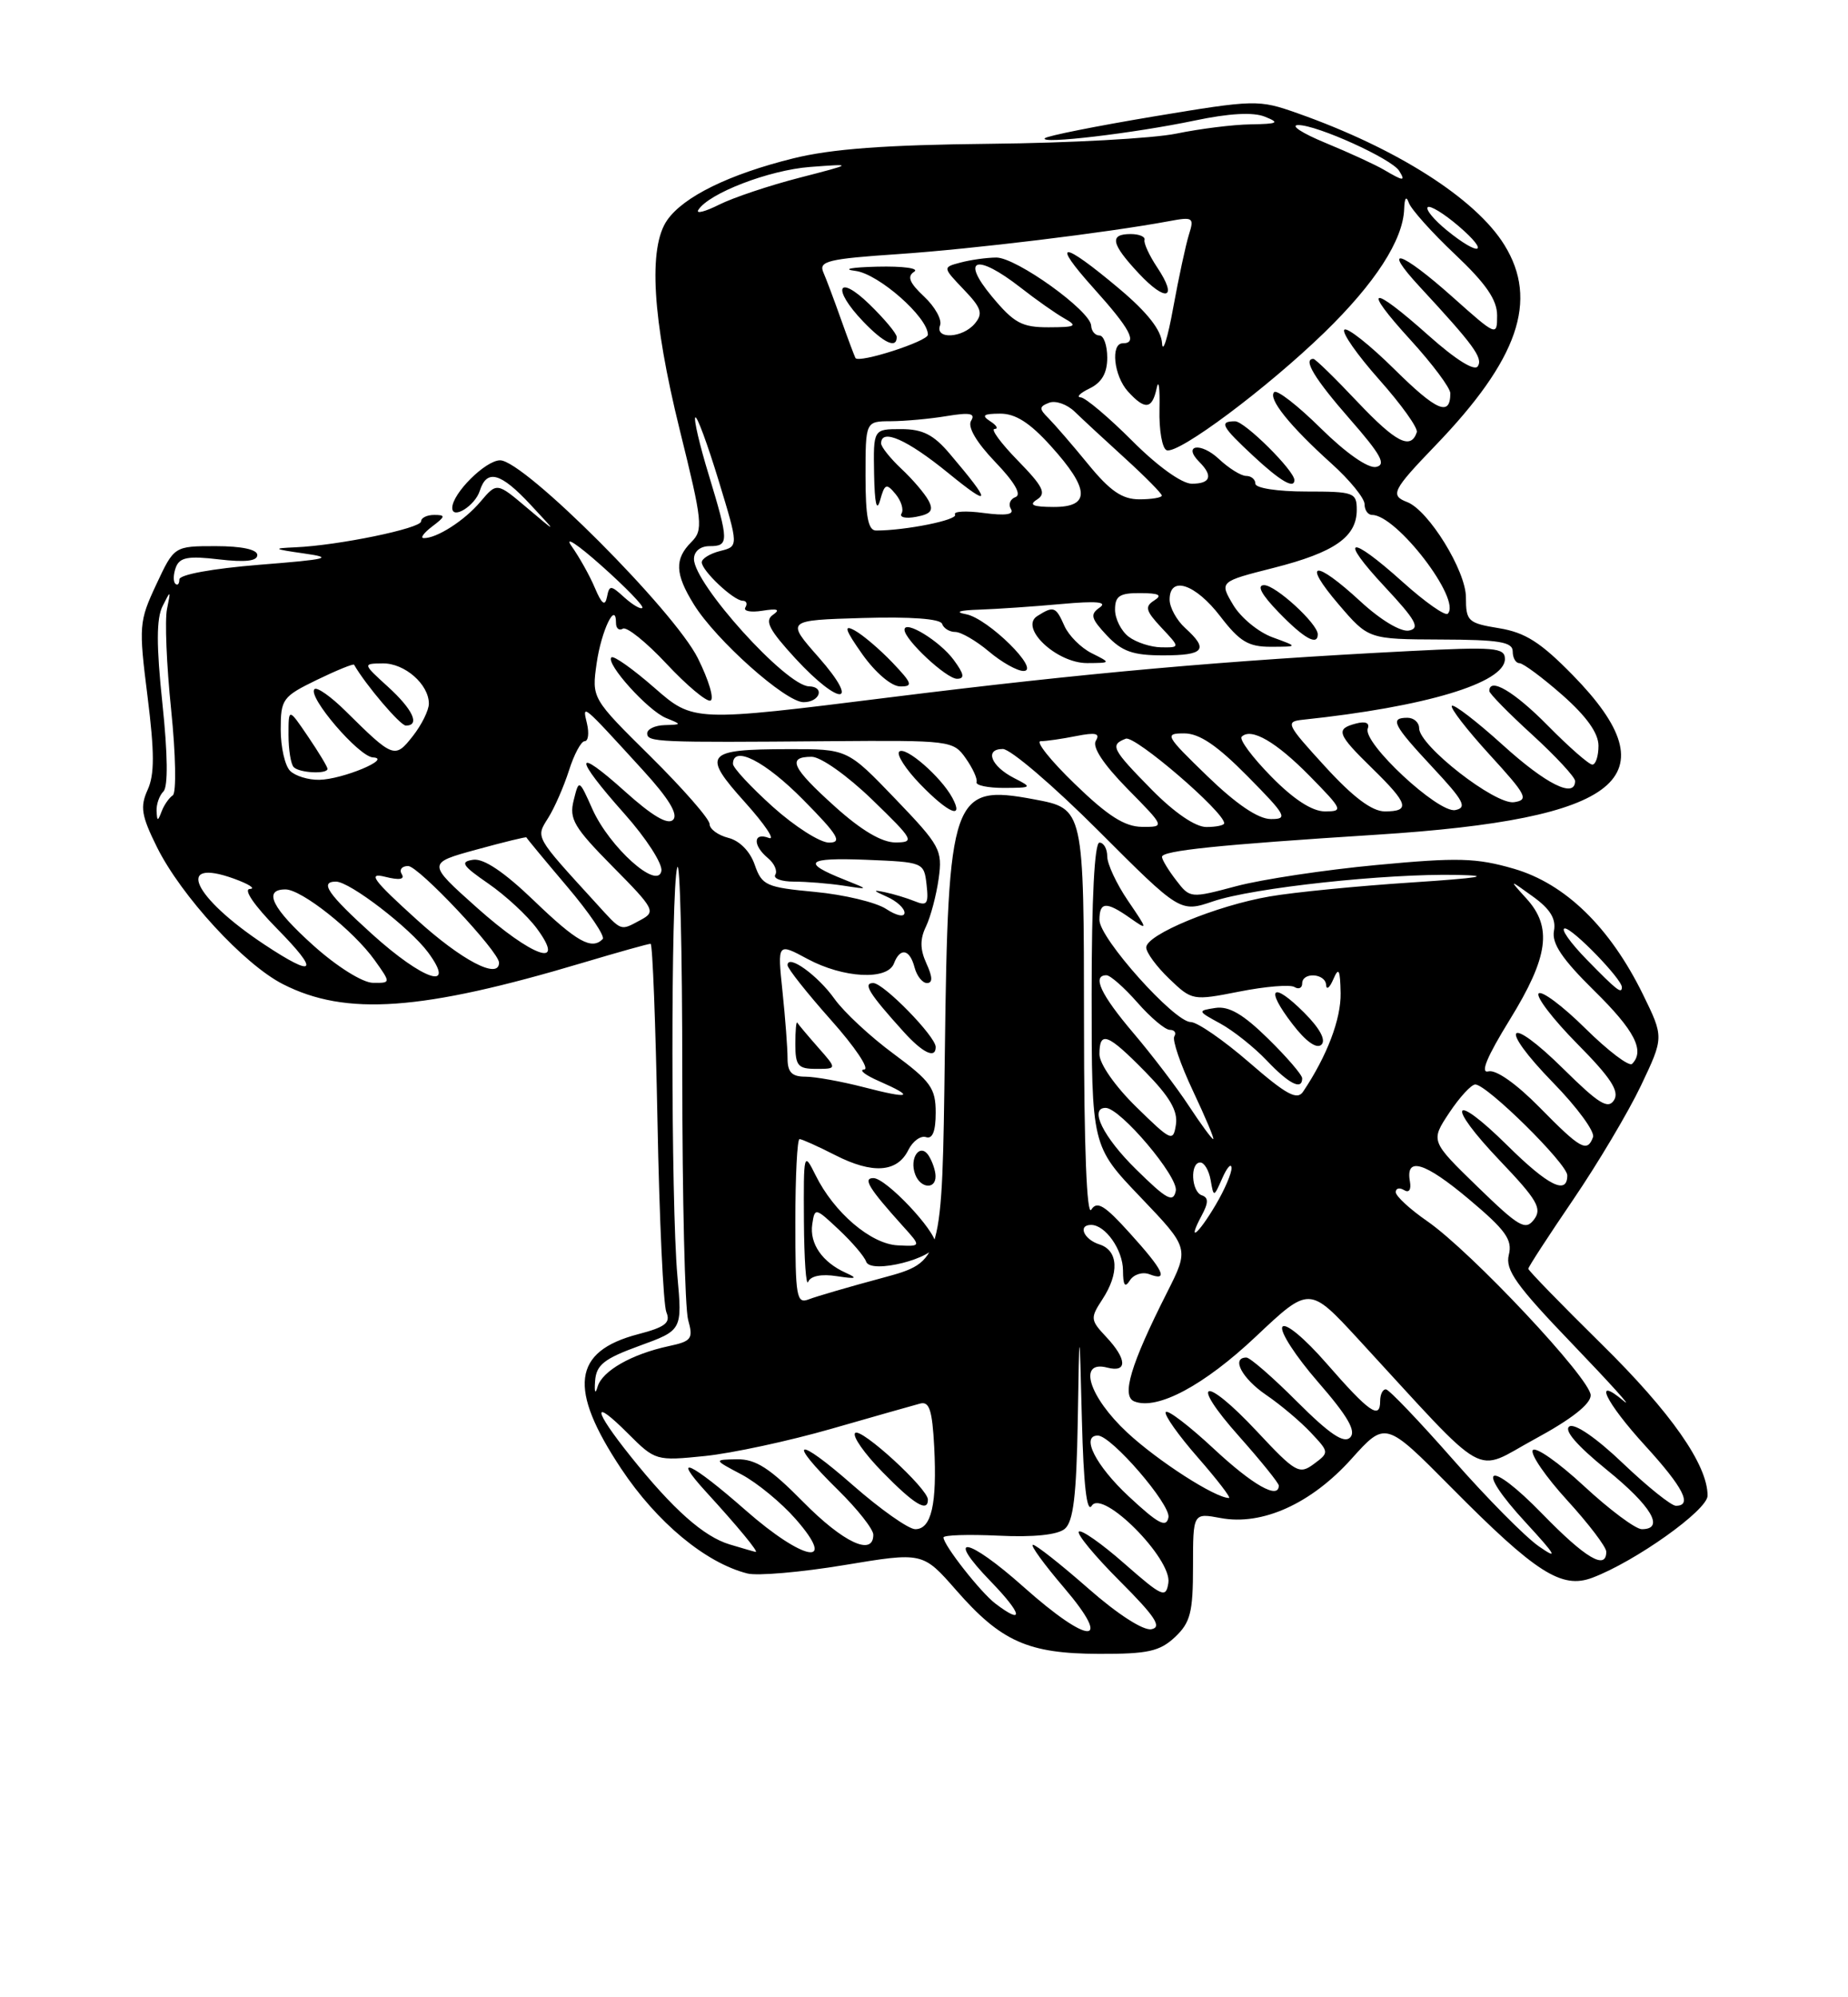<?xml version="1.0" encoding="UTF-8" standalone="no"?>
<!DOCTYPE svg PUBLIC "-//W3C//DTD SVG 1.1//EN" "http://www.w3.org/Graphics/SVG/1.1/DTD/svg11.dtd" >
<svg xmlns="http://www.w3.org/2000/svg" xmlns:xlink="http://www.w3.org/1999/xlink" version="1.1" viewBox="0 0 237 256">
 <g >
 <path fill="currentColor"
d=" M 150.69 209.83 C 152.67 207.96 153.00 206.67 153.00 200.78 C 153.00 193.91 153.00 193.91 156.54 194.57 C 161.87 195.57 168.15 192.74 173.31 187.00 C 177.68 182.14 177.68 182.14 186.09 190.62 C 196.98 201.61 200.27 203.71 204.22 202.22 C 209.73 200.14 218.98 193.56 218.99 191.71 C 219.01 187.77 214.31 181.04 205.38 172.26 C 200.22 167.18 196.00 162.84 196.00 162.62 C 196.00 162.39 198.59 158.41 201.75 153.77 C 204.91 149.13 208.83 142.54 210.45 139.14 C 213.39 132.95 213.39 132.95 210.70 127.45 C 206.47 118.84 200.75 113.27 194.15 111.35 C 189.32 109.95 186.96 109.89 176.54 110.87 C 169.92 111.49 161.83 112.71 158.56 113.58 C 152.66 115.15 152.62 115.15 150.84 112.83 C 149.85 111.55 149.03 110.20 149.02 109.83 C 149.00 109.03 156.26 108.28 176.50 106.99 C 207.98 104.99 214.54 99.67 201.72 86.55 C 197.59 82.33 195.61 81.07 192.25 80.52 C 188.26 79.87 188.00 79.62 188.00 76.56 C 188.00 73.17 183.21 65.40 180.46 64.35 C 178.24 63.50 178.59 62.81 184.06 57.13 C 194.73 46.06 197.33 38.51 192.94 31.41 C 189.26 25.45 179.10 18.99 166.39 14.51 C 161.40 12.75 160.99 12.76 147.89 14.94 C 140.53 16.17 134.28 17.42 134.00 17.72 C 133.27 18.52 145.43 17.08 153.22 15.45 C 157.64 14.52 160.72 14.35 162.22 14.96 C 164.17 15.74 163.90 15.88 160.39 15.94 C 158.12 15.97 153.85 16.51 150.89 17.12 C 147.92 17.74 137.18 18.33 127.00 18.43 C 113.55 18.57 106.65 19.08 101.73 20.30 C 93.53 22.33 87.67 25.20 85.57 28.21 C 83.11 31.71 83.66 40.87 87.16 55.04 C 90.11 66.95 90.21 67.93 88.66 69.48 C 86.49 71.65 86.56 73.56 88.98 77.46 C 91.80 82.03 100.74 90.00 103.05 90.00 C 105.15 90.00 105.83 88.02 103.75 87.97 C 100.81 87.91 89.00 74.84 89.00 71.65 C 89.00 70.67 89.81 70.00 91.00 70.00 C 93.50 70.00 93.49 69.42 90.89 60.85 C 89.72 57.03 88.95 53.71 89.17 53.50 C 89.39 53.28 90.73 56.91 92.15 61.56 C 94.73 70.03 94.73 70.03 92.37 70.62 C 91.06 70.95 90.00 71.60 90.00 72.07 C 90.00 73.15 94.09 77.00 95.25 77.00 C 95.73 77.00 95.88 77.38 95.59 77.86 C 95.30 78.33 96.28 78.52 97.78 78.28 C 99.73 77.97 100.11 78.12 99.12 78.81 C 98.03 79.57 98.63 80.72 102.00 84.39 C 107.72 90.59 110.46 90.47 104.99 84.25 C 100.80 79.50 100.80 79.50 110.64 79.21 C 116.81 79.03 120.60 79.31 120.82 79.96 C 121.01 80.53 121.77 81.00 122.51 81.00 C 123.24 81.00 125.18 82.12 126.82 83.50 C 128.45 84.88 130.45 86.00 131.26 86.00 C 133.54 86.00 126.72 79.26 123.90 78.73 C 122.38 78.44 123.00 78.22 125.60 78.14 C 127.86 78.06 132.59 77.74 136.10 77.42 C 140.63 77.01 142.07 77.14 141.03 77.87 C 139.77 78.74 139.91 79.27 141.95 81.45 C 143.88 83.50 145.29 84.00 149.17 84.00 C 154.45 84.00 155.05 83.26 152.00 80.50 C 150.90 79.50 150.00 77.86 150.00 76.85 C 150.00 73.74 153.30 74.83 156.50 79.00 C 158.98 82.23 160.10 82.91 163.00 82.90 C 166.50 82.89 166.50 82.89 163.21 81.69 C 161.40 81.04 159.12 79.16 158.15 77.53 C 156.38 74.55 156.38 74.55 163.36 72.78 C 171.16 70.80 174.00 68.81 174.00 65.35 C 174.00 63.13 173.65 63.00 167.50 63.00 C 163.83 63.00 161.00 62.56 161.00 62.00 C 161.00 61.45 160.47 61.00 159.81 61.00 C 159.16 61.00 157.59 60.02 156.32 58.83 C 153.99 56.64 151.61 57.01 153.82 59.22 C 155.60 61.00 155.25 62.00 152.85 62.00 C 151.57 62.00 148.45 59.76 145.20 56.50 C 142.17 53.47 139.20 50.97 138.60 50.93 C 137.99 50.90 138.51 50.38 139.75 49.78 C 141.30 49.03 142.00 47.81 142.00 45.85 C 142.00 44.28 141.55 43.00 141.00 43.00 C 140.45 43.00 139.97 42.44 139.94 41.75 C 139.86 39.83 130.33 33.00 127.77 33.01 C 126.52 33.02 124.46 33.31 123.19 33.65 C 120.88 34.26 120.88 34.26 123.59 37.10 C 125.86 39.46 126.10 40.18 125.03 41.46 C 123.47 43.35 119.86 43.54 120.56 41.70 C 120.83 40.99 119.92 39.33 118.52 38.02 C 116.63 36.25 116.30 35.43 117.24 34.83 C 117.94 34.39 115.83 34.10 112.50 34.18 C 109.18 34.26 107.93 34.50 109.70 34.72 C 112.67 35.09 119.00 40.66 119.00 42.90 C 119.00 43.75 110.13 46.60 109.71 45.89 C 109.59 45.67 108.76 43.48 107.88 41.00 C 107.00 38.52 105.97 35.77 105.58 34.88 C 104.98 33.48 106.23 33.17 115.19 32.57 C 124.76 31.92 142.01 29.82 149.86 28.36 C 153.02 27.77 153.17 27.87 152.48 30.06 C 152.08 31.33 151.17 35.55 150.46 39.44 C 149.76 43.32 149.11 45.38 149.03 44.00 C 148.93 42.31 147.16 40.06 143.59 37.05 C 136.15 30.79 134.68 30.74 140.26 36.95 C 144.96 42.17 145.93 44.00 144.00 44.00 C 142.40 44.00 142.84 48.17 144.65 50.17 C 146.84 52.58 147.76 52.48 148.34 49.75 C 148.60 48.51 148.76 49.72 148.70 52.43 C 148.63 55.14 149.05 57.52 149.63 57.71 C 151.16 58.22 162.45 49.79 169.83 42.64 C 176.36 36.30 179.94 30.77 180.08 26.79 C 180.13 25.35 180.35 25.06 180.68 26.00 C 180.97 26.82 183.63 29.80 186.60 32.60 C 190.57 36.35 192.00 38.43 192.00 40.43 C 192.00 43.13 191.93 43.10 186.30 38.08 C 179.64 32.14 177.05 31.33 182.07 36.75 C 188.99 44.22 190.20 45.87 189.53 46.94 C 189.12 47.62 186.71 46.12 183.23 43.02 C 175.75 36.35 174.56 36.64 180.90 43.58 C 183.70 46.65 186.00 49.72 186.00 50.41 C 186.00 53.44 184.24 52.68 178.83 47.33 C 175.65 44.19 172.76 41.91 172.41 42.26 C 172.05 42.62 174.07 45.50 176.89 48.67 C 179.71 51.84 181.88 54.87 181.70 55.40 C 180.93 57.70 179.03 56.72 174.11 51.53 C 171.24 48.49 168.69 46.00 168.44 46.00 C 167.05 46.00 168.59 48.55 173.09 53.69 C 177.11 58.28 177.82 59.57 176.47 59.85 C 175.44 60.05 172.61 58.07 169.40 54.91 C 166.46 52.00 163.76 49.90 163.41 50.26 C 162.58 51.08 165.41 54.60 170.75 59.41 C 173.09 61.51 175.00 63.86 175.00 64.62 C 175.00 65.38 175.43 66.00 175.97 66.00 C 179.11 66.00 187.46 76.88 185.67 78.66 C 185.35 78.99 182.76 77.17 179.93 74.63 C 172.99 68.39 171.57 68.76 177.61 75.23 C 181.59 79.49 182.16 80.53 180.70 80.82 C 179.65 81.02 177.07 79.48 174.47 77.08 C 168.58 71.65 166.90 71.88 171.68 77.47 C 175.50 81.93 175.50 81.93 184.75 81.97 C 192.29 81.99 194.00 82.28 194.00 83.50 C 194.00 84.33 194.39 85.00 194.86 85.00 C 195.33 85.00 197.81 86.84 200.36 89.08 C 203.47 91.82 205.00 93.97 205.00 95.58 C 205.00 96.91 204.65 98.00 204.21 98.00 C 203.78 98.00 201.21 95.75 198.50 93.00 C 194.20 88.64 191.00 86.75 191.00 88.57 C 191.00 88.89 193.47 91.41 196.50 94.17 C 199.53 96.94 202.00 99.61 202.00 100.10 C 202.00 102.37 198.30 100.54 192.74 95.50 C 189.40 92.48 186.45 90.21 186.20 90.47 C 185.94 90.72 188.12 93.53 191.03 96.72 C 195.78 101.91 196.11 102.53 194.17 102.82 C 191.76 103.18 182.00 95.58 182.00 93.34 C 182.00 92.60 181.32 92.00 180.50 92.00 C 178.18 92.00 178.64 92.90 183.75 98.38 C 187.73 102.64 188.20 103.52 186.63 103.83 C 184.45 104.25 174.71 95.19 175.41 93.38 C 175.68 92.66 175.12 92.42 173.93 92.73 C 171.23 93.43 171.46 94.07 176.00 98.50 C 180.63 103.02 180.91 104.00 177.60 104.00 C 175.96 104.00 173.54 102.19 169.94 98.25 C 164.96 92.81 164.81 92.49 167.09 92.25 C 182.79 90.60 193.00 87.54 193.00 84.47 C 193.00 83.00 191.70 82.89 180.75 83.45 C 157.07 84.66 139.26 86.25 114.22 89.37 C 88.93 92.53 88.93 92.53 83.92 88.15 C 81.16 85.74 78.68 83.98 78.41 84.26 C 77.64 85.03 83.10 91.09 85.42 92.03 C 87.46 92.86 87.46 92.87 85.25 92.94 C 84.01 92.97 83.00 93.45 83.00 94.00 C 83.00 95.13 84.30 95.18 106.36 95.00 C 121.87 94.88 122.26 94.92 123.85 97.19 C 124.75 98.46 125.38 99.84 125.24 100.25 C 125.11 100.66 126.69 100.99 128.75 100.99 C 132.37 100.97 132.42 100.93 130.08 99.74 C 127.08 98.21 126.22 96.00 128.61 96.00 C 129.59 96.00 135.11 100.72 140.87 106.48 C 151.35 116.96 151.35 116.96 155.57 115.53 C 160.68 113.79 177.74 111.95 186.86 112.14 C 191.54 112.24 189.81 112.53 181.00 113.11 C 174.12 113.56 165.95 114.36 162.84 114.90 C 156.01 116.07 147.00 119.79 147.00 121.44 C 147.00 122.09 148.33 123.90 149.95 125.45 C 152.87 128.25 152.96 128.27 158.96 127.09 C 162.29 126.43 165.47 126.17 166.01 126.51 C 166.55 126.84 167.00 126.64 167.00 126.06 C 167.00 124.55 169.99 124.74 170.07 126.25 C 170.11 126.94 170.53 126.60 171.00 125.50 C 171.69 123.90 171.87 124.26 171.93 127.29 C 171.99 130.61 170.19 135.35 167.12 139.92 C 166.36 141.06 164.99 140.33 160.20 136.17 C 156.92 133.33 153.55 131.00 152.71 131.00 C 150.61 131.00 141.00 120.27 141.00 117.92 C 141.00 115.57 141.86 115.51 144.92 117.66 C 147.25 119.29 147.25 119.26 144.64 115.42 C 143.19 113.29 142.00 110.74 142.00 109.77 C 142.00 108.80 141.55 108.00 141.00 108.00 C 140.37 108.00 140.00 115.15 140.00 127.45 C 140.00 146.90 140.00 146.90 146.27 153.45 C 152.53 160.00 152.53 160.00 149.66 165.68 C 144.99 174.91 143.78 178.98 145.49 179.63 C 148.44 180.77 154.42 177.57 161.06 171.31 C 167.92 164.84 167.92 164.84 174.21 171.66 C 191.30 190.20 188.80 188.79 196.85 184.44 C 201.49 181.93 204.00 179.97 204.00 178.84 C 204.00 176.74 188.70 160.45 183.05 156.53 C 180.82 154.99 179.00 153.31 179.00 152.80 C 179.00 152.30 179.48 152.18 180.07 152.54 C 180.70 152.93 181.00 152.49 180.82 151.45 C 180.22 148.19 182.69 148.92 188.40 153.72 C 193.10 157.67 193.99 158.90 193.50 160.84 C 193.02 162.77 194.44 164.76 201.71 172.32 C 206.54 177.35 209.49 180.62 208.25 179.58 C 204.19 176.17 205.90 179.73 211.00 185.31 C 215.89 190.66 217.08 193.00 214.93 193.00 C 214.33 193.00 211.28 190.55 208.14 187.56 C 204.74 184.31 201.96 182.40 201.27 182.83 C 200.52 183.30 202.24 185.29 206.05 188.38 C 211.80 193.03 213.55 196.00 210.56 196.00 C 209.76 196.00 206.42 193.51 203.14 190.47 C 199.85 187.42 196.90 185.36 196.57 185.88 C 196.25 186.40 198.24 189.29 200.99 192.30 C 203.75 195.32 206.00 198.28 206.00 198.89 C 206.00 201.30 203.34 199.73 197.82 194.06 C 190.81 186.85 188.93 187.85 195.70 195.18 C 199.58 199.39 199.89 199.97 197.34 198.19 C 195.60 196.98 190.65 191.98 186.34 187.07 C 182.03 182.17 178.16 178.12 177.75 178.08 C 177.34 178.04 177.00 178.71 177.00 179.58 C 177.00 182.01 175.59 181.02 170.13 174.76 C 167.27 171.48 164.83 169.47 164.46 170.07 C 164.10 170.65 166.16 173.83 169.03 177.13 C 172.85 181.52 173.96 183.44 173.15 184.25 C 172.35 185.05 170.52 183.82 166.37 179.68 C 163.25 176.55 160.31 174.00 159.85 174.00 C 157.86 174.00 159.27 176.67 162.36 178.78 C 164.20 180.03 166.78 182.20 168.10 183.61 C 170.48 186.14 170.48 186.17 168.50 187.64 C 166.63 189.03 166.15 188.76 161.22 183.49 C 154.38 176.17 152.37 176.78 158.97 184.17 C 161.73 187.28 164.00 190.09 164.00 190.41 C 164.00 192.24 160.67 190.36 155.64 185.67 C 152.49 182.74 149.73 180.63 149.50 180.99 C 149.28 181.35 151.14 183.98 153.63 186.82 C 156.12 189.67 157.91 192.00 157.61 192.00 C 155.85 192.00 148.49 187.26 144.57 183.62 C 139.63 179.02 138.17 174.29 142.00 175.29 C 144.61 175.97 144.55 174.21 141.86 171.35 C 139.84 169.20 139.81 168.94 141.36 166.57 C 143.58 163.19 143.43 160.27 141.00 159.50 C 138.99 158.86 138.19 157.00 139.93 157.00 C 141.76 157.00 144.00 160.19 144.02 162.82 C 144.03 164.76 144.27 165.12 144.91 164.10 C 145.40 163.34 146.52 162.99 147.40 163.32 C 149.92 164.29 149.24 162.85 144.89 158.05 C 141.67 154.48 140.69 153.88 139.95 155.05 C 139.38 155.95 139.02 147.02 139.02 131.32 C 139.00 103.51 139.03 103.66 132.60 102.45 C 122.09 100.48 121.58 101.92 121.17 135.11 C 120.83 161.72 120.83 161.72 113.17 163.79 C 108.95 164.92 104.71 166.16 103.75 166.53 C 102.15 167.16 102.00 166.30 102.00 156.61 C 102.00 150.77 102.24 146.00 102.54 146.00 C 102.84 146.00 104.90 146.93 107.12 148.06 C 111.90 150.50 115.06 150.28 116.48 147.42 C 117.05 146.27 118.07 145.52 118.76 145.75 C 119.59 146.03 120.00 145.00 120.00 142.61 C 120.00 139.48 119.37 138.60 114.60 135.07 C 111.62 132.88 108.22 129.71 107.03 128.04 C 104.87 125.00 101.00 122.23 101.00 123.71 C 101.01 124.15 103.52 127.31 106.58 130.75 C 109.65 134.19 111.56 137.04 110.83 137.08 C 110.10 137.13 110.96 137.80 112.75 138.58 C 117.44 140.64 116.76 140.90 110.78 139.35 C 107.91 138.61 104.54 138.00 103.28 138.00 C 101.55 138.00 101.00 137.43 101.00 135.65 C 101.00 134.35 100.71 130.49 100.35 127.06 C 99.70 120.83 99.70 120.83 103.58 122.92 C 108.17 125.38 113.80 125.67 114.64 123.50 C 115.44 121.40 116.67 121.63 117.29 124.00 C 117.58 125.10 118.30 126.00 118.88 126.00 C 119.63 126.00 119.61 125.23 118.81 123.49 C 117.98 121.67 117.97 120.37 118.76 118.74 C 119.35 117.51 120.08 114.75 120.38 112.62 C 120.89 108.95 120.58 108.39 114.80 102.37 C 108.68 96.00 108.68 96.00 101.09 96.02 C 90.44 96.04 89.96 96.63 95.55 102.84 C 98.11 105.69 99.48 107.74 98.60 107.40 C 96.58 106.63 96.51 108.35 98.49 109.99 C 99.31 110.67 99.73 111.63 99.43 112.11 C 99.13 112.60 100.20 113.00 101.82 113.00 C 103.43 113.00 106.27 113.23 108.13 113.51 C 111.50 114.03 111.50 114.03 108.32 112.76 C 102.72 110.54 103.39 109.90 111.04 110.20 C 118.44 110.50 118.50 110.52 118.83 113.39 C 119.11 115.85 118.89 116.16 117.33 115.52 C 116.32 115.11 114.60 114.59 113.50 114.36 C 111.88 114.02 111.93 114.13 113.75 114.94 C 114.99 115.49 116.00 116.41 116.00 116.99 C 116.00 117.59 114.98 117.38 113.64 116.50 C 112.34 115.65 108.24 114.67 104.53 114.32 C 98.25 113.73 97.72 113.50 96.79 110.84 C 96.20 109.12 94.85 107.75 93.40 107.39 C 92.08 107.05 91.00 106.26 91.00 105.62 C 91.00 104.97 87.60 101.09 83.44 96.97 C 75.88 89.50 75.88 89.50 76.52 85.00 C 77.12 80.82 79.00 76.92 79.00 79.86 C 79.00 80.55 79.40 80.87 79.88 80.58 C 80.36 80.28 82.88 82.30 85.47 85.07 C 88.06 87.84 90.60 89.97 91.11 89.80 C 91.63 89.62 90.90 87.18 89.50 84.37 C 86.45 78.26 67.20 59.00 64.14 59.00 C 62.27 59.00 58.00 63.25 58.00 65.10 C 58.00 66.65 60.92 64.83 61.53 62.91 C 62.43 60.08 64.21 60.57 68.05 64.70 C 71.50 68.40 71.50 68.40 67.61 65.11 C 63.72 61.82 63.72 61.82 61.61 64.31 C 59.56 66.74 55.97 69.03 54.32 68.97 C 53.87 68.95 54.37 68.28 55.44 67.47 C 57.13 66.19 57.17 66.00 55.69 66.00 C 54.76 66.00 54.00 66.37 54.00 66.83 C 54.00 67.72 43.40 69.91 37.88 70.15 C 34.89 70.28 35.02 70.37 39.00 70.94 C 42.88 71.49 42.10 71.69 33.25 72.39 C 27.22 72.88 23.00 73.65 23.00 74.27 C 23.00 74.86 22.76 75.10 22.48 74.81 C 22.19 74.52 22.23 73.57 22.56 72.70 C 23.05 71.43 24.16 71.23 28.09 71.70 C 31.44 72.09 33.00 71.92 33.00 71.14 C 33.00 70.43 30.99 70.00 27.67 70.00 C 22.34 70.00 22.34 70.00 20.04 74.92 C 17.83 79.64 17.78 80.23 18.92 89.26 C 19.82 96.46 19.83 99.28 18.93 101.24 C 17.95 103.41 18.13 104.55 20.13 108.58 C 23.24 114.84 31.29 123.60 36.28 126.14 C 44.35 130.26 54.07 129.57 74.74 123.40 C 79.27 122.05 83.19 120.95 83.44 120.97 C 83.69 120.99 84.08 131.24 84.32 143.75 C 84.56 156.26 85.07 167.26 85.46 168.19 C 86.03 169.55 85.32 170.10 81.83 171.01 C 73.43 173.21 72.83 177.96 79.66 188.24 C 84.24 195.13 90.49 200.32 95.86 201.68 C 97.15 202.00 102.74 201.52 108.28 200.60 C 118.34 198.93 118.34 198.93 122.62 203.81 C 128.39 210.41 131.85 211.95 140.94 211.98 C 147.21 212.00 148.73 211.66 150.69 209.83 Z  M 107.32 163.57 C 109.82 163.95 110.07 163.86 108.47 163.14 C 105.45 161.78 103.80 159.39 104.17 156.91 C 104.49 154.76 104.56 154.77 107.58 157.61 C 109.28 159.20 110.86 161.05 111.08 161.71 C 111.65 163.37 120.00 161.25 120.00 159.45 C 120.00 157.74 113.63 151.00 112.01 151.00 C 110.62 151.00 111.43 152.31 115.78 157.14 C 118.16 159.77 118.16 159.77 115.13 159.62 C 111.68 159.45 106.94 155.40 104.59 150.62 C 103.08 147.58 103.05 147.72 103.10 156.50 C 103.13 161.45 103.38 164.96 103.65 164.29 C 103.95 163.54 105.36 163.26 107.32 163.57 Z  M 119.98 150.75 C 119.98 150.06 119.58 148.89 119.11 148.14 C 118.01 146.41 116.56 148.42 117.38 150.55 C 118.06 152.33 120.01 152.48 119.98 150.75 Z  M 167.00 138.21 C 167.00 137.77 165.03 135.48 162.62 133.12 C 159.43 129.99 157.61 128.93 155.87 129.19 C 153.54 129.55 153.56 129.59 156.50 131.19 C 158.15 132.09 160.82 134.21 162.44 135.91 C 165.31 138.94 167.00 139.79 167.00 138.21 Z  M 104.92 134.25 C 103.59 132.74 102.39 131.31 102.25 131.08 C 102.11 130.85 102.00 132.09 102.00 133.83 C 102.00 136.60 102.34 137.00 104.67 137.00 C 107.35 137.00 107.35 137.00 104.92 134.25 Z  M 120.00 134.20 C 120.00 132.84 113.31 126.00 111.99 126.00 C 110.62 126.00 111.46 127.35 115.89 132.25 C 118.35 134.97 120.00 135.75 120.00 134.20 Z  M 167.25 129.79 C 163.14 125.68 162.18 126.62 165.75 131.25 C 167.47 133.50 168.86 134.48 169.47 133.90 C 170.08 133.31 169.26 131.80 167.25 129.79 Z  M 122.13 102.25 C 120.67 99.55 116.09 95.58 115.32 96.34 C 114.95 96.72 116.16 98.60 118.01 100.51 C 121.63 104.25 123.67 105.11 122.13 102.25 Z  M 114.44 84.91 C 112.82 83.22 110.65 81.37 109.60 80.80 C 108.15 80.01 108.38 80.73 110.60 83.87 C 112.27 86.22 114.32 87.97 115.44 87.98 C 117.13 88.00 117.01 87.61 114.44 84.91 Z  M 122.30 84.57 C 120.53 82.17 116.00 79.40 116.00 80.72 C 116.00 81.99 121.37 87.00 122.73 87.00 C 123.76 87.00 123.65 86.40 122.30 84.57 Z  M 140.00 83.72 C 138.62 83.03 137.06 81.46 136.51 80.23 C 135.41 77.74 135.13 77.63 133.03 78.96 C 130.67 80.45 135.51 85.00 139.42 84.99 C 142.50 84.97 142.50 84.97 140.00 83.72 Z  M 169.00 81.30 C 169.00 79.95 163.60 75.00 162.12 75.00 C 161.13 75.00 161.78 76.21 164.00 78.50 C 167.23 81.83 169.00 82.83 169.00 81.30 Z  M 166.00 61.53 C 166.00 60.32 159.63 54.00 158.40 54.00 C 156.30 54.00 156.64 54.64 160.75 58.46 C 164.19 61.66 166.00 62.72 166.00 61.53 Z  M 115.00 43.20 C 115.00 42.75 113.42 40.87 111.50 39.00 C 107.39 35.02 106.66 36.99 110.69 41.20 C 113.35 43.98 115.00 44.74 115.00 43.20 Z  M 148.41 34.28 C 147.39 32.75 146.66 31.16 146.78 30.75 C 146.90 30.34 146.10 30.00 145.00 30.00 C 142.24 30.00 142.49 31.24 146.03 35.03 C 149.56 38.81 151.11 38.32 148.41 34.28 Z  M 131.26 203.39 C 124.03 196.95 121.03 196.49 127.11 202.75 C 131.10 206.87 131.40 208.38 127.66 205.54 C 125.77 204.11 121.00 198.04 121.00 197.06 C 121.00 196.75 124.17 196.65 128.04 196.83 C 132.54 197.05 135.62 196.73 136.55 195.96 C 137.65 195.04 138.05 191.75 138.22 182.13 C 138.43 169.50 138.43 169.50 138.75 182.00 C 138.96 190.30 139.38 194.00 140.01 193.00 C 141.38 190.81 150.32 199.79 149.84 202.88 C 149.53 204.88 149.08 204.69 144.20 200.41 C 141.29 197.85 138.66 196.01 138.36 196.31 C 138.06 196.61 140.43 199.47 143.63 202.67 C 148.15 207.19 149.05 208.56 147.67 208.82 C 146.63 209.03 143.31 206.89 139.55 203.58 C 136.05 200.51 132.87 198.00 132.47 198.00 C 132.08 198.00 133.87 200.47 136.46 203.50 C 142.84 210.98 139.70 210.91 131.26 203.39 Z  M 93.60 197.96 C 90.25 196.96 86.33 193.48 80.87 186.66 C 76.03 180.61 75.85 179.05 80.53 183.73 C 84.03 187.23 84.14 187.26 90.42 186.62 C 93.91 186.26 101.20 184.69 106.63 183.13 C 112.06 181.57 117.17 180.12 118.00 179.90 C 119.19 179.58 119.56 180.74 119.81 185.46 C 120.18 192.80 119.45 196.00 117.38 196.00 C 116.52 196.00 112.93 193.47 109.40 190.38 C 102.08 183.95 100.76 184.38 107.50 191.00 C 109.97 193.43 112.00 196.00 112.00 196.71 C 112.00 199.52 108.16 197.73 103.00 192.50 C 98.74 188.18 96.92 187.01 94.53 187.04 C 91.50 187.09 91.50 187.09 95.10 188.99 C 97.08 190.04 100.20 192.60 102.04 194.70 C 107.49 200.91 103.11 200.15 95.63 193.58 C 88.62 187.42 85.95 186.19 90.58 191.25 C 94.63 195.67 97.39 199.02 96.90 198.91 C 96.68 198.87 95.20 198.44 93.60 197.96 Z  M 119.00 192.21 C 119.00 190.80 110.40 182.93 109.67 183.67 C 109.28 184.06 110.86 186.32 113.19 188.69 C 117.25 192.84 119.00 193.89 119.00 192.21 Z  M 144.75 191.79 C 140.53 187.86 138.57 184.00 140.79 184.00 C 142.53 184.00 150.17 192.86 149.85 194.49 C 149.57 195.87 148.54 195.32 144.75 191.79 Z  M 76.32 177.00 C 76.47 174.94 77.46 174.15 82.00 172.50 C 87.50 170.50 87.50 170.50 86.87 163.50 C 86.04 154.20 86.02 114.12 86.85 111.20 C 87.21 109.93 87.50 121.86 87.50 137.70 C 87.50 153.54 87.84 167.70 88.25 169.17 C 88.93 171.60 88.70 171.91 85.75 172.54 C 81.01 173.56 77.22 175.72 76.64 177.74 C 76.34 178.77 76.21 178.47 76.32 177.00 Z  M 154.11 155.80 C 154.99 154.16 155.00 153.50 154.14 153.21 C 152.78 152.76 152.59 149.00 153.93 149.00 C 154.44 149.00 155.04 150.01 155.26 151.25 C 155.65 153.49 155.66 153.49 156.76 151.00 C 157.37 149.62 157.90 149.04 157.94 149.69 C 157.97 150.35 157.06 152.49 155.90 154.44 C 153.62 158.30 152.19 159.39 154.11 155.80 Z  M 189.48 152.10 C 183.46 146.25 183.46 146.25 185.86 142.63 C 187.19 140.63 188.69 139.00 189.20 139.00 C 190.69 139.00 201.00 149.17 201.00 150.65 C 201.00 153.21 198.55 151.99 193.31 146.81 C 186.16 139.75 185.36 141.43 192.37 148.78 C 197.15 153.79 197.79 154.90 196.74 156.30 C 195.64 157.76 194.83 157.29 189.48 152.10 Z  M 145.70 149.88 C 141.49 145.75 139.64 142.00 141.79 142.00 C 143.67 142.00 151.17 150.86 150.79 152.64 C 150.46 154.20 149.64 153.76 145.70 149.88 Z  M 197.46 141.95 C 194.48 138.92 191.86 137.07 190.89 137.32 C 189.79 137.61 190.68 135.47 193.64 130.67 C 198.59 122.64 199.11 118.84 195.75 115.16 C 193.50 112.68 193.50 112.68 196.60 114.92 C 198.81 116.51 199.58 117.77 199.29 119.32 C 198.99 120.93 200.35 122.94 204.44 126.97 C 209.63 132.06 210.98 134.68 209.31 136.36 C 208.93 136.74 206.24 134.70 203.33 131.83 C 200.43 128.96 197.73 126.94 197.33 127.33 C 196.94 127.73 199.16 130.63 202.27 133.78 C 206.56 138.11 207.71 139.86 207.00 141.00 C 206.24 142.22 205.05 141.49 200.56 137.06 C 193.27 129.86 192.02 131.42 199.19 138.78 C 202.26 141.92 204.56 145.06 204.30 145.75 C 203.55 147.76 202.71 147.29 197.46 141.95 Z  M 145.72 141.88 C 143.01 139.23 141.00 136.35 141.00 135.13 C 141.00 132.06 142.05 132.46 146.88 137.38 C 150.01 140.57 151.07 142.39 150.81 144.13 C 150.46 146.39 150.23 146.29 145.72 141.88 Z  M 152.47 141.75 C 150.94 139.41 147.73 135.20 145.34 132.39 C 141.16 127.47 140.01 125.00 141.90 125.00 C 142.39 125.00 144.18 126.58 145.87 128.50 C 147.56 130.43 149.43 132.00 150.03 132.00 C 150.63 132.00 150.89 132.38 150.60 132.84 C 150.32 133.30 151.40 136.45 153.00 139.84 C 154.60 143.23 155.77 146.00 155.59 146.00 C 155.41 146.00 154.01 144.09 152.47 141.75 Z  M 203.50 123.00 C 201.35 120.80 200.09 119.00 200.69 119.00 C 201.71 119.00 208.00 125.49 208.00 126.53 C 208.00 127.45 207.35 126.94 203.50 123.00 Z  M 40.23 121.22 C 34.90 116.45 33.67 114.00 36.61 114.00 C 38.68 114.00 45.36 119.30 48.05 123.07 C 50.14 126.00 50.14 126.00 47.82 125.97 C 46.50 125.95 43.23 123.91 40.23 121.22 Z  M 47.72 119.73 C 42.03 114.58 40.94 113.00 43.09 113.00 C 44.86 113.00 52.56 118.92 54.90 122.07 C 58.61 127.10 54.32 125.69 47.72 119.73 Z  M 33.90 121.06 C 24.74 114.99 22.37 109.87 30.00 112.62 C 31.93 113.32 32.84 113.91 32.04 113.94 C 31.18 113.98 32.62 116.07 35.50 119.00 C 41.06 124.64 40.47 125.41 33.90 121.06 Z  M 53.41 117.84 C 47.82 112.78 47.11 111.81 49.39 112.38 C 51.21 112.84 51.95 112.72 51.52 112.04 C 51.17 111.47 51.54 111.00 52.34 111.00 C 53.68 111.00 64.00 121.97 64.00 123.39 C 64.00 125.61 59.20 123.10 53.41 117.84 Z  M 61.13 116.31 C 54.77 110.63 54.77 110.63 61.12 108.89 C 64.62 107.93 67.49 107.23 67.51 107.33 C 67.52 107.42 69.87 110.26 72.72 113.62 C 75.58 116.99 77.64 120.03 77.29 120.37 C 75.88 121.79 73.98 120.73 68.49 115.45 C 64.65 111.76 62.03 110.00 60.68 110.20 C 58.96 110.45 59.27 110.94 62.64 113.26 C 64.84 114.78 67.64 117.37 68.85 119.01 C 72.71 124.24 68.28 122.69 61.13 116.31 Z  M 76.43 115.75 C 68.52 107.09 68.70 107.40 70.30 104.84 C 71.11 103.56 72.31 100.81 72.97 98.75 C 73.62 96.69 74.53 95.00 74.98 95.00 C 75.44 95.00 75.57 93.99 75.28 92.75 C 74.66 90.16 74.54 90.06 82.51 98.78 C 85.76 102.34 87.01 104.39 86.32 105.08 C 85.64 105.76 83.63 104.57 80.16 101.45 C 73.57 95.53 73.53 96.95 80.07 104.29 C 82.87 107.43 85.00 110.73 84.82 111.64 C 84.34 114.13 78.17 108.60 75.98 103.72 C 74.25 99.85 74.25 99.85 73.57 102.59 C 72.97 104.97 73.61 106.05 78.56 111.06 C 83.94 116.49 84.13 116.86 82.19 117.90 C 79.49 119.34 79.82 119.47 76.43 115.75 Z  M 99.11 103.41 C 96.30 100.88 94.00 98.41 94.00 97.91 C 94.00 95.46 98.12 97.56 103.00 102.50 C 107.49 107.04 108.06 108.00 106.32 108.00 C 105.16 108.00 101.92 105.93 99.11 103.41 Z  M 107.11 103.41 C 101.55 98.41 100.88 97.00 104.09 97.00 C 105.26 97.00 108.65 99.40 111.84 102.48 C 117.18 107.65 117.35 107.96 114.86 107.98 C 113.11 107.99 110.49 106.45 107.11 103.41 Z  M 137.84 100.48 C 134.72 97.47 132.76 95.00 133.46 95.00 C 134.17 95.00 136.23 94.70 138.03 94.34 C 140.52 93.85 141.12 93.99 140.54 94.94 C 140.04 95.74 141.50 97.95 144.59 101.10 C 149.42 106.00 149.42 106.00 146.46 105.98 C 144.24 105.96 142.08 104.59 137.84 100.48 Z  M 147.71 101.22 C 142.59 96.01 142.31 95.48 144.38 94.68 C 145.55 94.23 157.00 104.06 157.00 105.52 C 157.00 105.78 155.97 106.00 154.71 106.00 C 153.30 106.00 150.61 104.16 147.71 101.22 Z  M 20.08 103.95 C 20.04 103.10 20.43 101.97 20.96 101.44 C 21.56 100.84 21.52 96.73 20.83 90.19 C 20.04 82.72 20.05 79.28 20.85 77.69 C 21.90 75.59 21.92 75.61 21.42 78.05 C 21.12 79.45 21.36 85.27 21.95 90.98 C 22.54 96.71 22.63 101.62 22.16 101.94 C 21.69 102.25 21.04 103.17 20.73 104.00 C 20.23 105.30 20.15 105.30 20.08 103.95 Z  M 154.84 99.48 C 149.45 94.26 149.30 94.00 151.87 94.00 C 153.82 94.00 156.09 95.54 160.00 99.50 C 164.97 104.53 165.22 105.00 162.97 104.98 C 161.35 104.97 158.55 103.07 154.84 99.48 Z  M 163.02 99.52 C 160.60 97.06 158.90 94.77 159.24 94.43 C 160.45 93.22 163.66 95.08 168.00 99.50 C 172.21 103.79 172.30 104.00 169.92 104.00 C 168.28 104.00 165.90 102.46 163.02 99.52 Z  M 37.20 98.80 C 36.54 98.14 36.00 95.75 36.00 93.50 C 36.00 89.61 36.24 89.28 40.62 87.15 C 43.16 85.92 45.32 85.04 45.41 85.20 C 46.89 87.78 51.33 93.00 52.05 93.00 C 53.91 93.00 52.95 90.93 49.75 88.02 C 46.50 85.06 46.50 85.06 49.10 85.03 C 51.90 85.00 55.00 87.71 55.00 90.19 C 55.00 91.04 54.07 92.91 52.94 94.35 C 50.64 97.27 50.45 97.20 44.31 91.13 C 42.44 89.28 40.65 88.02 40.33 88.33 C 39.40 89.27 46.02 96.99 47.83 97.08 C 50.38 97.21 43.92 99.90 40.95 99.95 C 39.55 99.98 37.86 99.46 37.20 98.80 Z  M 42.00 98.54 C 42.00 98.29 40.88 96.43 39.50 94.40 C 37.00 90.72 37.00 90.72 37.00 94.19 C 37.00 96.10 37.30 97.97 37.67 98.33 C 38.41 99.08 42.00 99.25 42.00 98.54 Z  M 144.75 81.61 C 143.79 80.88 143.00 79.32 143.00 78.14 C 143.00 76.39 143.59 76.00 146.25 76.02 C 148.65 76.03 149.11 76.27 148.03 76.96 C 146.78 77.75 146.93 78.29 148.95 80.45 C 151.35 83.00 151.35 83.00 148.92 82.97 C 147.59 82.95 145.71 82.34 144.75 81.61 Z  M 76.29 75.35 C 75.63 73.78 74.28 71.38 73.30 70.00 C 72.32 68.62 74.04 69.75 77.13 72.50 C 80.22 75.25 82.58 77.68 82.38 77.91 C 82.18 78.14 81.15 77.54 80.09 76.59 C 78.31 74.97 78.15 74.97 77.84 76.53 C 77.59 77.75 77.17 77.43 76.29 75.35 Z  M 111.00 61.00 C 111.00 54.00 111.00 54.00 114.25 53.99 C 116.04 53.98 119.26 53.69 121.41 53.33 C 124.39 52.84 125.13 52.98 124.54 53.93 C 124.06 54.72 125.21 56.68 127.64 59.22 C 130.12 61.80 131.05 63.41 130.24 63.71 C 129.55 63.96 129.28 64.65 129.65 65.24 C 130.09 65.96 128.96 66.12 126.15 65.75 C 123.87 65.44 122.21 65.54 122.48 65.96 C 122.89 66.64 116.14 68.00 112.36 68.00 C 111.34 68.00 111.00 66.24 111.00 61.00 Z  M 119.07 64.14 C 118.58 63.24 117.02 61.41 115.59 60.08 C 114.17 58.74 113.00 57.28 113.00 56.83 C 113.00 54.86 116.33 56.33 121.61 60.63 C 127.18 65.17 127.23 64.55 121.81 58.17 C 119.73 55.71 118.33 55.00 115.56 55.00 C 112.00 55.00 112.00 55.00 112.10 60.75 C 112.17 64.53 112.43 65.68 112.87 64.12 C 113.46 61.99 113.68 61.91 114.85 63.32 C 115.58 64.20 115.92 65.32 115.62 65.81 C 115.31 66.31 116.16 66.50 117.51 66.24 C 119.41 65.88 119.76 65.42 119.07 64.14 Z  M 132.99 64.03 C 134.22 63.25 133.80 62.38 130.54 59.04 C 128.37 56.82 127.02 54.99 127.55 54.98 C 128.07 54.98 127.83 54.53 127.00 54.00 C 125.83 53.24 126.11 53.03 128.25 53.02 C 130.22 53.00 132.07 54.18 134.75 57.15 C 139.78 62.70 139.88 65.00 135.11 64.98 C 132.46 64.97 131.90 64.72 132.99 64.03 Z  M 139.57 59.52 C 137.56 57.06 135.26 54.41 134.48 53.62 C 133.24 52.39 133.25 52.12 134.55 51.62 C 135.37 51.30 136.85 51.82 137.83 52.77 C 138.81 53.72 141.72 56.42 144.31 58.77 C 146.89 61.12 149.00 63.26 149.00 63.52 C 149.00 63.78 147.70 64.00 146.12 64.00 C 143.92 64.00 142.37 62.94 139.57 59.52 Z  M 127.19 37.98 C 123.14 33.10 125.23 32.46 130.86 36.84 C 132.86 38.41 135.40 40.19 136.50 40.81 C 138.24 41.79 137.98 41.94 134.50 41.95 C 131.05 41.96 130.05 41.42 127.19 37.98 Z  M 185.54 29.51 C 183.91 28.18 182.81 26.85 183.10 26.56 C 183.39 26.28 185.17 27.36 187.06 28.98 C 191.18 32.50 189.79 32.98 185.54 29.51 Z  M 89.55 26.92 C 90.87 24.78 98.62 21.80 103.88 21.40 C 109.50 20.98 109.50 20.98 102.50 22.79 C 98.65 23.78 94.03 25.33 92.23 26.23 C 90.44 27.13 89.23 27.44 89.55 26.92 Z  M 177.50 21.77 C 176.40 21.12 173.03 19.57 170.00 18.32 C 166.97 17.07 165.40 16.04 166.50 16.03 C 168.92 16.02 178.48 20.35 179.44 21.90 C 180.28 23.26 180.02 23.25 177.50 21.77 Z "/>
</g>
</svg>